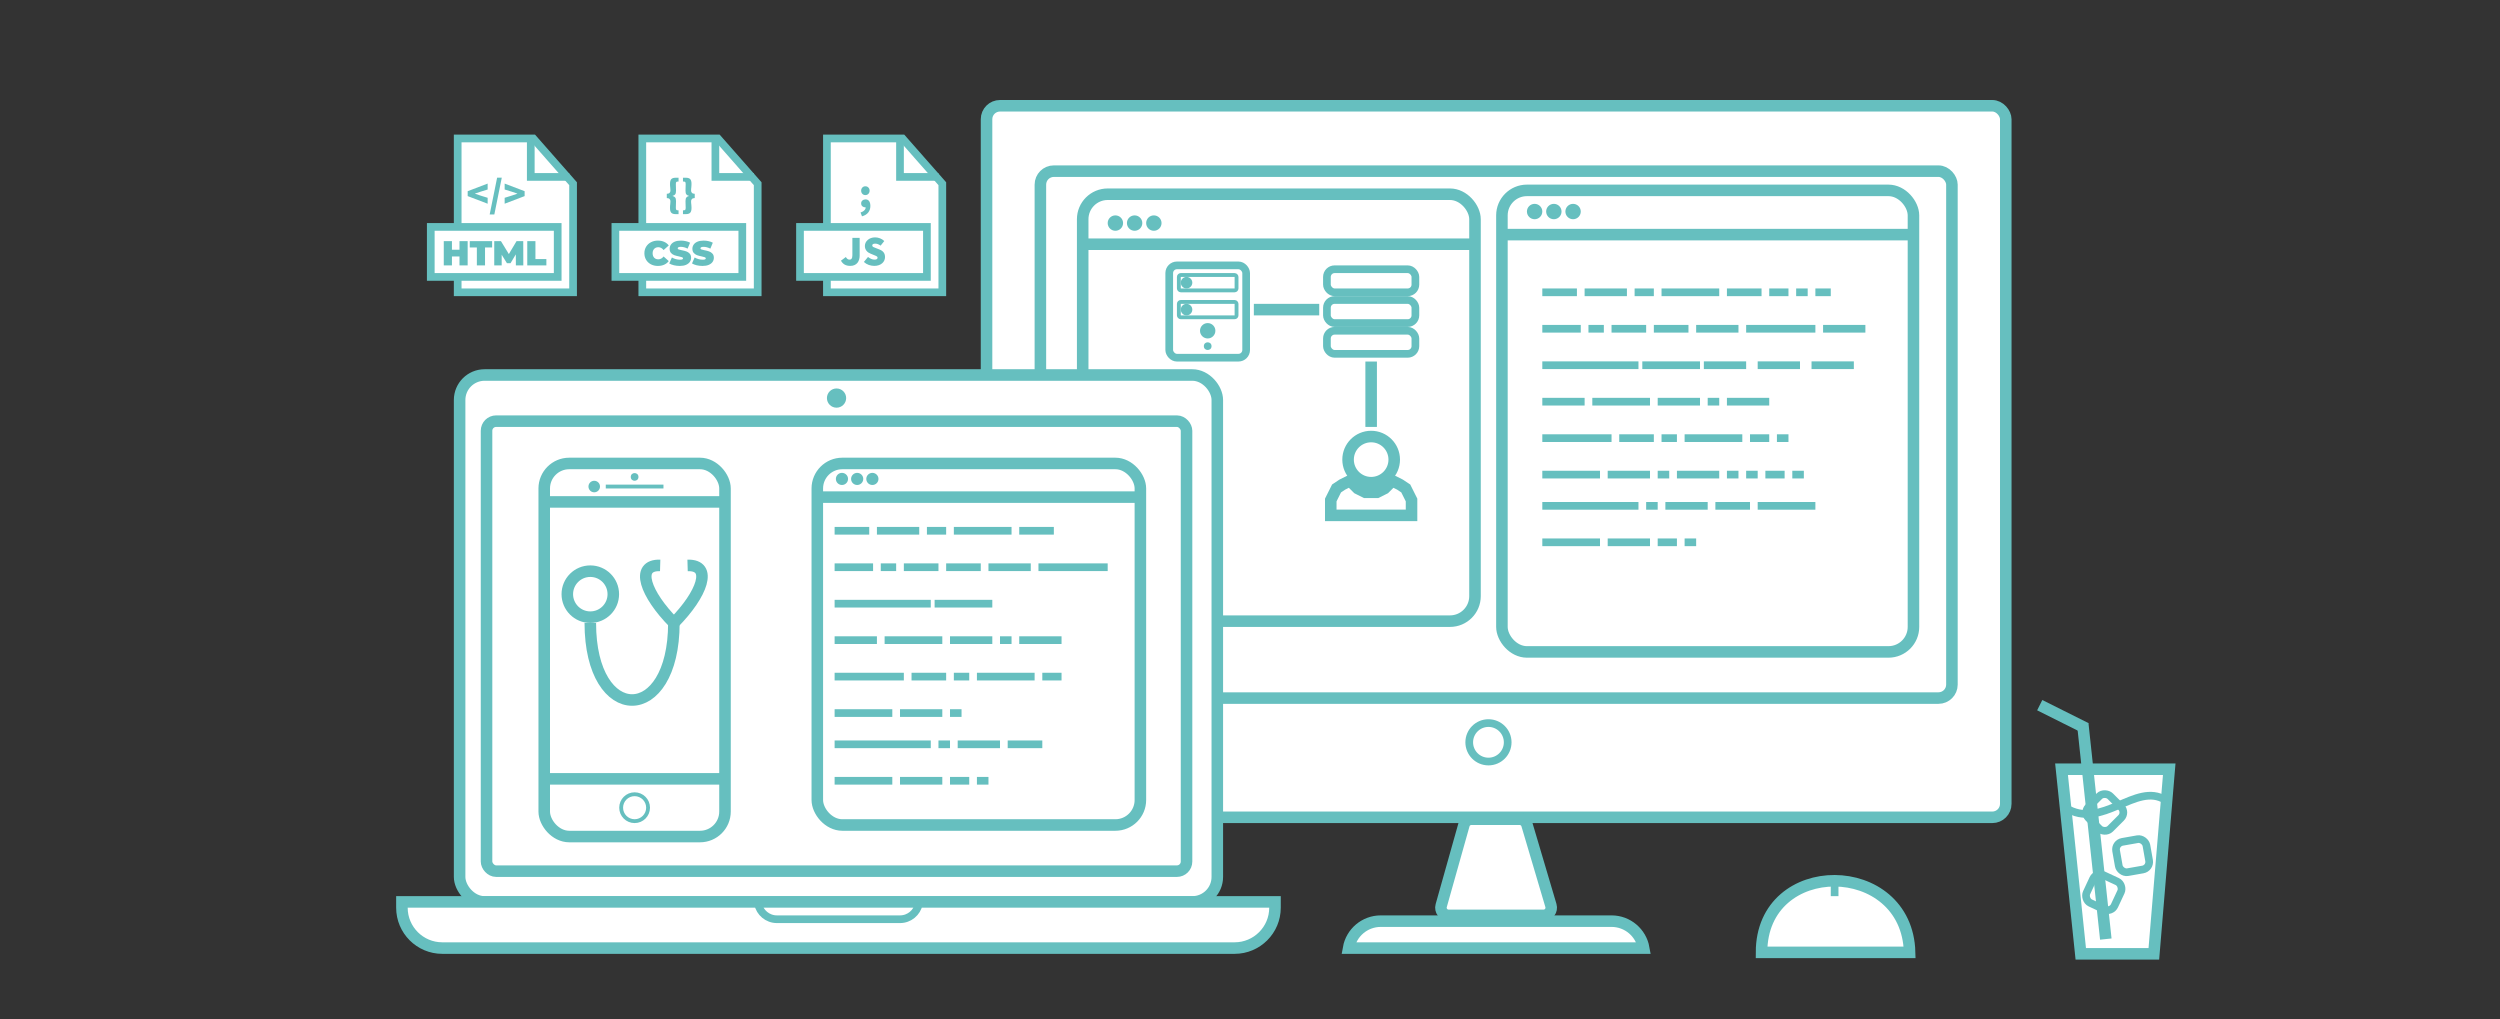 <svg width="650" height="265" viewBox="0 0 650 265" fill="none" xmlns="http://www.w3.org/2000/svg">
<rect x="0" y="0" width="650" height="265" fill="#333333" stroke="none"/>
<rect x="256.5" y="27.5" width="265" height="185" rx="3.5" fill="white"/>
<rect x="256.5" y="27.5" width="265" height="185" rx="3.5" stroke="#66BFBF" stroke-width="3" style="mix-blend-mode:darken"/>
<rect x="270.5" y="44.5" width="237" height="137" rx="3.5" fill="white"/>
<rect x="270.5" y="44.5" width="237" height="137" rx="3.5" stroke="#66BFBF" stroke-width="3" stroke-linejoin="round" style="mix-blend-mode:darken"/>
<circle cx="387" cy="193" r="5" fill="white"/>
<circle cx="387" cy="193" r="5" stroke="#66BFBF" stroke-width="2" style="mix-blend-mode:darken"/>
<path d="M374.715 235.458L380.627 214.458C380.869 213.596 381.656 213 382.552 213H388.815H395.099C395.985 213 396.765 213.583 397.017 214.432L403.239 235.432C403.619 236.714 402.658 238 401.321 238H388.815H376.641C375.315 238 374.356 236.734 374.715 235.458Z" fill="white"/>
<path d="M374.715 235.458L380.627 214.458C380.869 213.596 381.656 213 382.552 213H388.815H395.099C395.985 213 396.765 213.583 397.017 214.432L403.239 235.432C403.619 236.714 402.658 238 401.321 238H388.815H376.641C375.315 238 374.356 236.734 374.715 235.458Z" stroke="#66BFBF" stroke-width="3" style="mix-blend-mode:darken"/>
<path d="M350.632 246.5C351.34 242.521 354.817 239.5 359 239.5H419C423.183 239.5 426.66 242.521 427.368 246.5H350.632Z" fill="white"/>
<path d="M350.632 246.5C351.34 242.521 354.817 239.5 359 239.5H419C423.183 239.5 426.66 242.521 427.368 246.5H350.632Z" stroke="#66BFBF" stroke-width="3" style="mix-blend-mode:darken"/>
<rect x="390.5" y="49.5" width="107" height="120" rx="6.5" fill="white"/>
<rect x="390.5" y="49.5" width="107" height="120" rx="6.5" stroke="#66BFBF" stroke-width="3" style="mix-blend-mode:darken"/>
<path d="M390 61H497" stroke="#66BFBF" stroke-width="3" style="mix-blend-mode:darken"/>
<circle cx="404" cy="55" r="2" fill="#66BFBF" style="mix-blend-mode:darken"/>
<circle cx="399" cy="55" r="2" fill="#66BFBF" style="mix-blend-mode:darken"/>
<circle cx="409" cy="55" r="2" fill="#66BFBF" style="mix-blend-mode:darken"/>
<line x1="401" y1="76" x2="410" y2="76" stroke="#66BFBF" stroke-width="2" style="mix-blend-mode:darken"/>
<line x1="472" y1="76" x2="476" y2="76" stroke="#66BFBF" stroke-width="2" style="mix-blend-mode:darken"/>
<line x1="432" y1="76" x2="447" y2="76" stroke="#66BFBF" stroke-width="2" style="mix-blend-mode:darken"/>
<line x1="427" y1="94.958" x2="442" y2="94.958" stroke="#66BFBF" stroke-width="2" style="mix-blend-mode:darken"/>
<line x1="425" y1="76" x2="430" y2="76" stroke="#66BFBF" stroke-width="2" style="mix-blend-mode:darken"/>
<line x1="412" y1="76" x2="423" y2="76" stroke="#66BFBF" stroke-width="2" style="mix-blend-mode:darken"/>
<line x1="419" y1="85.479" x2="428" y2="85.479" stroke="#66BFBF" stroke-width="2" style="mix-blend-mode:darken"/>
<line x1="443" y1="94.958" x2="454" y2="94.958" stroke="#66BFBF" stroke-width="2" style="mix-blend-mode:darken"/>
<line x1="449" y1="76" x2="458" y2="76" stroke="#66BFBF" stroke-width="2" style="mix-blend-mode:darken"/>
<line x1="474" y1="85.479" x2="485" y2="85.479" stroke="#66BFBF" stroke-width="2" style="mix-blend-mode:darken"/>
<line x1="413" y1="85.479" x2="417" y2="85.479" stroke="#66BFBF" stroke-width="2" style="mix-blend-mode:darken"/>
<line x1="401" y1="85.479" x2="411" y2="85.479" stroke="#66BFBF" stroke-width="2" style="mix-blend-mode:darken"/>
<line x1="430" y1="85.479" x2="439" y2="85.479" stroke="#66BFBF" stroke-width="2" style="mix-blend-mode:darken"/>
<line x1="441" y1="85.479" x2="452" y2="85.479" stroke="#66BFBF" stroke-width="2" style="mix-blend-mode:darken"/>
<line x1="467" y1="76" x2="470" y2="76" stroke="#66BFBF" stroke-width="2" style="mix-blend-mode:darken"/>
<line x1="460" y1="76" x2="465" y2="76" stroke="#66BFBF" stroke-width="2" style="mix-blend-mode:darken"/>
<line x1="471" y1="94.958" x2="482" y2="94.958" stroke="#66BFBF" stroke-width="2" style="mix-blend-mode:darken"/>
<line x1="414" y1="104.438" x2="429" y2="104.438" stroke="#66BFBF" stroke-width="2" style="mix-blend-mode:darken"/>
<line x1="401" y1="104.438" x2="412" y2="104.438" stroke="#66BFBF" stroke-width="2" style="mix-blend-mode:darken"/>
<line x1="431" y1="104.438" x2="442" y2="104.438" stroke="#66BFBF" stroke-width="2" style="mix-blend-mode:darken"/>
<line x1="444" y1="104.438" x2="447" y2="104.438" stroke="#66BFBF" stroke-width="2" style="mix-blend-mode:darken"/>
<line x1="449" y1="104.438" x2="460" y2="104.438" stroke="#66BFBF" stroke-width="2" style="mix-blend-mode:darken"/>
<line x1="454" y1="85.479" x2="472" y2="85.479" stroke="#66BFBF" stroke-width="2" style="mix-blend-mode:darken"/>
<line x1="438" y1="113.917" x2="453" y2="113.917" stroke="#66BFBF" stroke-width="2" style="mix-blend-mode:darken"/>
<line x1="421" y1="113.917" x2="430" y2="113.917" stroke="#66BFBF" stroke-width="2" style="mix-blend-mode:darken"/>
<line x1="432" y1="113.917" x2="436" y2="113.917" stroke="#66BFBF" stroke-width="2" style="mix-blend-mode:darken"/>
<line x1="455" y1="113.917" x2="460" y2="113.917" stroke="#66BFBF" stroke-width="2" style="mix-blend-mode:darken"/>
<line x1="462" y1="113.917" x2="465" y2="113.917" stroke="#66BFBF" stroke-width="2" style="mix-blend-mode:darken"/>
<line x1="431" y1="123.396" x2="434" y2="123.396" stroke="#66BFBF" stroke-width="2" style="mix-blend-mode:darken"/>
<line x1="436" y1="123.396" x2="447" y2="123.396" stroke="#66BFBF" stroke-width="2" style="mix-blend-mode:darken"/>
<line x1="454" y1="123.396" x2="457" y2="123.396" stroke="#66BFBF" stroke-width="2" style="mix-blend-mode:darken"/>
<line x1="418" y1="123.396" x2="429" y2="123.396" stroke="#66BFBF" stroke-width="2" style="mix-blend-mode:darken"/>
<line x1="401" y1="123.396" x2="416" y2="123.396" stroke="#66BFBF" stroke-width="2" style="mix-blend-mode:darken"/>
<line x1="449" y1="123.396" x2="452" y2="123.396" stroke="#66BFBF" stroke-width="2" style="mix-blend-mode:darken"/>
<line x1="401" y1="113.917" x2="419" y2="113.917" stroke="#66BFBF" stroke-width="2" style="mix-blend-mode:darken"/>
<line x1="401" y1="94.958" x2="426" y2="94.958" stroke="#66BFBF" stroke-width="2" style="mix-blend-mode:darken"/>
<line x1="466" y1="123.396" x2="469" y2="123.396" stroke="#66BFBF" stroke-width="2" style="mix-blend-mode:darken"/>
<line x1="459" y1="123.396" x2="464" y2="123.396" stroke="#66BFBF" stroke-width="2" style="mix-blend-mode:darken"/>
<line x1="401" y1="141" x2="416" y2="141" stroke="#66BFBF" stroke-width="2" style="mix-blend-mode:darken"/>
<line x1="433" y1="131.521" x2="444" y2="131.521" stroke="#66BFBF" stroke-width="2" style="mix-blend-mode:darken"/>
<line x1="418" y1="141" x2="429" y2="141" stroke="#66BFBF" stroke-width="2" style="mix-blend-mode:darken"/>
<line x1="446" y1="131.521" x2="455" y2="131.521" stroke="#66BFBF" stroke-width="2" style="mix-blend-mode:darken"/>
<line x1="431" y1="141" x2="436" y2="141" stroke="#66BFBF" stroke-width="2" style="mix-blend-mode:darken"/>
<line x1="438" y1="141" x2="441" y2="141" stroke="#66BFBF" stroke-width="2" style="mix-blend-mode:darken"/>
<line x1="457" y1="131.521" x2="472" y2="131.521" stroke="#66BFBF" stroke-width="2" style="mix-blend-mode:darken"/>
<line x1="428" y1="131.521" x2="431" y2="131.521" stroke="#66BFBF" stroke-width="2" style="mix-blend-mode:darken"/>
<line x1="401" y1="131.521" x2="426" y2="131.521" stroke="#66BFBF" stroke-width="2" style="mix-blend-mode:darken"/>
<line x1="457" y1="94.958" x2="468" y2="94.958" stroke="#66BFBF" stroke-width="2" style="mix-blend-mode:darken"/>
<rect x="281.5" y="50.5" width="102" height="111" rx="6.5" fill="white"/>
<rect x="281.5" y="50.5" width="102" height="111" rx="6.5" stroke="#66BFBF" stroke-width="3" style="mix-blend-mode:darken"/>
<line x1="282" y1="63.5" x2="383" y2="63.5" stroke="#66BFBF" stroke-width="3" style="mix-blend-mode:darken"/>
<circle cx="290" cy="58" r="2" fill="#66BFBF" style="mix-blend-mode:darken"/>
<circle cx="295" cy="58" r="2" fill="#66BFBF" style="mix-blend-mode:darken"/>
<circle cx="300" cy="58" r="2" fill="#66BFBF" style="mix-blend-mode:darken"/>
<rect x="345" y="70" width="23" height="6" rx="2" fill="white"/>
<rect x="345" y="70" width="23" height="6" rx="2" stroke="#66BFBF" stroke-width="2" style="mix-blend-mode:darken"/>
<rect x="345" y="86" width="23" height="6" rx="2" fill="white"/>
<rect x="345" y="86" width="23" height="6" rx="2" stroke="#66BFBF" stroke-width="2" style="mix-blend-mode:darken"/>
<rect x="345" y="78" width="23" height="6" rx="2" fill="white"/>
<rect x="345" y="78" width="23" height="6" rx="2" stroke="#66BFBF" stroke-width="2" style="mix-blend-mode:darken"/>
<circle cx="356.5" cy="119.5" r="6" fill="white"/>
<circle cx="356.5" cy="119.5" r="6" stroke="#66BFBF" stroke-width="3" style="mix-blend-mode:darken"/>
<path d="M361 126L362 125L364 126L365.5 127L366 128L367 130V132V134H346V132V130L347 128L347.5 127L349 126L351 125L352 126L353 127L355 128H356.5H358L360 127L361 126Z" stroke="#66BFBF" stroke-width="3" style="mix-blend-mode:darken"/>
<line x1="356.5" y1="94" x2="356.5" y2="111" stroke="#66BFBF" stroke-width="3" style="mix-blend-mode:darken"/>
<rect x="304" y="69" width="20" height="24" rx="2" stroke="#66BFBF" stroke-width="2"/>
<rect x="306.5" y="71.5" width="15" height="4" rx="0.5" fill="white" stroke="#66BFBF"/>
<rect x="306.5" y="78.5" width="15" height="4" rx="0.5" fill="white" stroke="#66BFBF"/>
<circle cx="308.5" cy="73.5" r="1.5" fill="#66BFBF" style="mix-blend-mode:darken"/>
<circle cx="308.5" cy="80.5" r="1.5" fill="#66BFBF" style="mix-blend-mode:darken"/>
<circle cx="314" cy="86" r="2" fill="#66BFBF"/>
<circle cx="314" cy="90" r="1" fill="#66BFBF"/>
<line x1="326" y1="80.5" x2="343" y2="80.5" stroke="#66BFBF" stroke-width="3" style="mix-blend-mode:darken"/>
<rect x="119.5" y="97.5" width="197" height="137" rx="6.5" fill="white"/>
<rect x="119.5" y="97.5" width="197" height="137" rx="6.5" stroke="#66BFBF" stroke-width="3" style="mix-blend-mode:darken"/>
<rect x="126.5" y="109.5" width="182" height="117" rx="2.5" fill="white"/>
<rect x="126.5" y="109.5" width="182" height="117" rx="2.5" stroke="#66BFBF" stroke-width="3" style="mix-blend-mode:darken"/>
<path d="M104.5 234.5H331.5V236C331.5 241.799 326.799 246.5 321 246.5H115C109.201 246.5 104.5 241.799 104.5 236V234.5Z" fill="white"/>
<path d="M104.5 234.5H331.5V236C331.5 241.799 326.799 246.5 321 246.5H115C109.201 246.5 104.5 241.799 104.5 236V234.5Z" stroke="#66BFBF" stroke-width="3" style="mix-blend-mode:darken"/>
<path d="M238.9 235C238.437 237.282 236.419 239 234 239H202C199.581 239 197.563 237.282 197.1 235H238.9Z" fill="white"/>
<path d="M238.9 235C238.437 237.282 236.419 239 234 239H202C199.581 239 197.563 237.282 197.1 235H238.9Z" stroke="#66BFBF" stroke-width="2" style="mix-blend-mode:darken"/>
<circle cx="217.5" cy="103.5" r="2.5" fill="#66BFBF" style="mix-blend-mode:darken"/>
<rect x="212.5" y="120.5" width="84" height="94" rx="6.5" fill="white"/>
<rect x="212.5" y="120.5" width="84" height="94" rx="6.5" stroke="#66BFBF" stroke-width="3" style="mix-blend-mode:darken"/>
<path d="M211.791 129.252H296.418" stroke="#66BFBF" stroke-width="3" style="mix-blend-mode:darken"/>
<ellipse cx="222.864" cy="124.52" rx="1.582" ry="1.577" fill="#66BFBF" style="mix-blend-mode:darken"/>
<ellipse cx="218.909" cy="124.52" rx="1.582" ry="1.577" fill="#66BFBF" style="mix-blend-mode:darken"/>
<ellipse cx="226.818" cy="124.52" rx="1.582" ry="1.577" fill="#66BFBF" style="mix-blend-mode:darken"/>
<line x1="217" y1="138" x2="226" y2="138" stroke="#66BFBF" stroke-width="2" style="mix-blend-mode:darken"/>
<line x1="248" y1="138" x2="263" y2="138" stroke="#66BFBF" stroke-width="2" style="mix-blend-mode:darken"/>
<line x1="243" y1="156.958" x2="258" y2="156.958" stroke="#66BFBF" stroke-width="2" style="mix-blend-mode:darken"/>
<line x1="241" y1="138" x2="246" y2="138" stroke="#66BFBF" stroke-width="2" style="mix-blend-mode:darken"/>
<line x1="228" y1="138" x2="239" y2="138" stroke="#66BFBF" stroke-width="2" style="mix-blend-mode:darken"/>
<line x1="235" y1="147.479" x2="244" y2="147.479" stroke="#66BFBF" stroke-width="2" style="mix-blend-mode:darken"/>
<line x1="265" y1="138" x2="274" y2="138" stroke="#66BFBF" stroke-width="2" style="mix-blend-mode:darken"/>
<line x1="229" y1="147.479" x2="233" y2="147.479" stroke="#66BFBF" stroke-width="2" style="mix-blend-mode:darken"/>
<line x1="217" y1="147.479" x2="227" y2="147.479" stroke="#66BFBF" stroke-width="2" style="mix-blend-mode:darken"/>
<line x1="246" y1="147.479" x2="255" y2="147.479" stroke="#66BFBF" stroke-width="2" style="mix-blend-mode:darken"/>
<line x1="257" y1="147.479" x2="268" y2="147.479" stroke="#66BFBF" stroke-width="2" style="mix-blend-mode:darken"/>
<line x1="230" y1="166.438" x2="245" y2="166.438" stroke="#66BFBF" stroke-width="2" style="mix-blend-mode:darken"/>
<line x1="217" y1="166.438" x2="228" y2="166.438" stroke="#66BFBF" stroke-width="2" style="mix-blend-mode:darken"/>
<line x1="247" y1="166.438" x2="258" y2="166.438" stroke="#66BFBF" stroke-width="2" style="mix-blend-mode:darken"/>
<line x1="260" y1="166.438" x2="263" y2="166.438" stroke="#66BFBF" stroke-width="2" style="mix-blend-mode:darken"/>
<line x1="265" y1="166.438" x2="276" y2="166.438" stroke="#66BFBF" stroke-width="2" style="mix-blend-mode:darken"/>
<line x1="270" y1="147.479" x2="288" y2="147.479" stroke="#66BFBF" stroke-width="2" style="mix-blend-mode:darken"/>
<line x1="254" y1="175.917" x2="269" y2="175.917" stroke="#66BFBF" stroke-width="2" style="mix-blend-mode:darken"/>
<line x1="237" y1="175.917" x2="246" y2="175.917" stroke="#66BFBF" stroke-width="2" style="mix-blend-mode:darken"/>
<line x1="248" y1="175.917" x2="252" y2="175.917" stroke="#66BFBF" stroke-width="2" style="mix-blend-mode:darken"/>
<line x1="271" y1="175.917" x2="276" y2="175.917" stroke="#66BFBF" stroke-width="2" style="mix-blend-mode:darken"/>
<line x1="247" y1="185.396" x2="250" y2="185.396" stroke="#66BFBF" stroke-width="2" style="mix-blend-mode:darken"/>
<line x1="234" y1="185.396" x2="245" y2="185.396" stroke="#66BFBF" stroke-width="2" style="mix-blend-mode:darken"/>
<line x1="217" y1="185.396" x2="232" y2="185.396" stroke="#66BFBF" stroke-width="2" style="mix-blend-mode:darken"/>
<line x1="217" y1="175.917" x2="235" y2="175.917" stroke="#66BFBF" stroke-width="2" style="mix-blend-mode:darken"/>
<line x1="217" y1="156.958" x2="242" y2="156.958" stroke="#66BFBF" stroke-width="2" style="mix-blend-mode:darken"/>
<line x1="217" y1="203" x2="232" y2="203" stroke="#66BFBF" stroke-width="2" style="mix-blend-mode:darken"/>
<line x1="249" y1="193.521" x2="260" y2="193.521" stroke="#66BFBF" stroke-width="2" style="mix-blend-mode:darken"/>
<line x1="234" y1="203" x2="245" y2="203" stroke="#66BFBF" stroke-width="2" style="mix-blend-mode:darken"/>
<line x1="262" y1="193.521" x2="271" y2="193.521" stroke="#66BFBF" stroke-width="2" style="mix-blend-mode:darken"/>
<line x1="247" y1="203" x2="252" y2="203" stroke="#66BFBF" stroke-width="2" style="mix-blend-mode:darken"/>
<line x1="254" y1="203" x2="257" y2="203" stroke="#66BFBF" stroke-width="2" style="mix-blend-mode:darken"/>
<line x1="244" y1="193.521" x2="247" y2="193.521" stroke="#66BFBF" stroke-width="2" style="mix-blend-mode:darken"/>
<line x1="217" y1="193.521" x2="242" y2="193.521" stroke="#66BFBF" stroke-width="2" style="mix-blend-mode:darken"/>
<rect x="141.5" y="120.5" width="47" height="97" rx="6.5" fill="white"/>
<rect x="141.5" y="120.5" width="47" height="97" rx="6.5" stroke="#66BFBF" stroke-width="3" style="mix-blend-mode:darken"/>
<line x1="141" y1="130.5" x2="189" y2="130.5" stroke="#66BFBF" stroke-width="3" style="mix-blend-mode:darken"/>
<path d="M157.5 126.5H172.5" stroke="#66BFBF" style="mix-blend-mode:darken"/>
<circle cx="165" cy="124" r="1" fill="#66BFBF" style="mix-blend-mode:darken"/>
<circle cx="154.5" cy="126.5" r="1.5" fill="#66BFBF" style="mix-blend-mode:darken"/>
<circle cx="165" cy="210" r="3.5" fill="white"/>
<circle cx="165" cy="210" r="3.5" stroke="#66BFBF" style="mix-blend-mode:darken"/>
<line x1="141" y1="202.5" x2="189" y2="202.5" stroke="#66BFBF" stroke-width="3" style="mix-blend-mode:darken"/>
<circle cx="153.48" cy="154.485" r="5.98" fill="white"/>
<circle cx="153.48" cy="154.485" r="5.98" stroke="#66BFBF" stroke-width="3" style="mix-blend-mode:darken"/>
<path d="M153.48 161.964C153.48 188.679 175.208 188.679 175.208 161.964" stroke="#66BFBF" stroke-width="3" style="mix-blend-mode:darken"/>
<path d="M171.646 147.004C165 146.809 167.82 154.49 175.208 161.964" stroke="#66BFBF" stroke-width="3" style="mix-blend-mode:darken"/>
<path d="M178.77 147.007C185.417 146.813 182.596 154.493 175.208 161.968" stroke="#66BFBF" stroke-width="3" style="mix-blend-mode:darken"/>
<path d="M541 248L536 200H564L560 248H541Z" fill="white"/>
<path d="M541 248L536 200H564L560 248H541Z" stroke="#66BFBF" stroke-width="3" style="mix-blend-mode:darken"/>
<rect x="545.052" y="226.671" width="8" height="8" rx="2" transform="rotate(25 545.052 226.671)" fill="white"/>
<rect x="545.052" y="226.671" width="8" height="8" rx="2" transform="rotate(25 545.052 226.671)" stroke="#66BFBF" stroke-width="2" style="mix-blend-mode:darken"/>
<rect x="541.586" y="211.243" width="8" height="8" rx="2" transform="rotate(-45 541.586 211.243)" fill="white"/>
<rect x="541.586" y="211.243" width="8" height="8" rx="2" transform="rotate(-45 541.586 211.243)" stroke="#66BFBF" stroke-width="2" style="mix-blend-mode:darken"/>
<rect x="549.842" y="219.231" width="8" height="8" rx="2" transform="rotate(-10 549.842 219.231)" fill="white"/>
<rect x="549.842" y="219.231" width="8" height="8" rx="2" transform="rotate(-10 549.842 219.231)" stroke="#66BFBF" stroke-width="2" style="mix-blend-mode:darken"/>
<path d="M537 210C546.5 216 555.29 203.156 563 208" stroke="#66BFBF" stroke-width="2" style="mix-blend-mode:darken"/>
<line x1="547.509" y1="244.16" x2="541.509" y2="188.16" stroke="#66BFBF" stroke-width="3" style="mix-blend-mode:darken"/>
<line x1="542.329" y1="189.342" x2="530.329" y2="183.342" stroke="#66BFBF" stroke-width="3" style="mix-blend-mode:darken"/>
<path d="M458 247.623C458 222.623 495.875 222.963 496.5 247.623H458Z" fill="white"/>
<path d="M458 247.623C458 222.623 495.875 222.963 496.5 247.623H458Z" stroke="#66BFBF" stroke-width="3" style="mix-blend-mode:darken"/>
<line x1="477" y1="233" x2="477" y2="229" stroke="#66BFBF" stroke-width="2" style="mix-blend-mode:darken"/>
<path d="M167 36H186.655L197 47.765V76H167V36Z" fill="white"/>
<path d="M167 36H186.655L197 47.765V76H167V36Z" stroke="#66BFBF" stroke-width="2" style="mix-blend-mode:darken"/>
<path d="M186 36V46H196" stroke="#66BFBF" stroke-width="2" style="mix-blend-mode:darken"/>
<path d="M175.654 55.672C175.397 55.672 175.177 55.643 174.994 55.584C174.818 55.533 174.668 55.445 174.543 55.32C174.426 55.195 174.338 55.03 174.279 54.825C174.228 54.62 174.202 54.367 174.202 54.066C174.202 53.875 174.206 53.707 174.213 53.56C174.228 53.413 174.242 53.274 174.257 53.142C174.272 53.01 174.283 52.878 174.29 52.746C174.305 52.607 174.312 52.453 174.312 52.284C174.312 52.093 174.242 51.917 174.103 51.756C173.964 51.595 173.718 51.507 173.366 51.492V50.392C173.718 50.377 173.964 50.289 174.103 50.128C174.242 49.967 174.312 49.791 174.312 49.6C174.312 49.431 174.305 49.281 174.29 49.149C174.283 49.01 174.272 48.874 174.257 48.742C174.242 48.61 174.228 48.471 174.213 48.324C174.206 48.177 174.202 48.009 174.202 47.818C174.202 47.217 174.316 46.799 174.543 46.564C174.778 46.329 175.148 46.212 175.654 46.212H176.424V47.202H176.248C176.043 47.202 175.903 47.246 175.83 47.334C175.757 47.415 175.72 47.598 175.72 47.884C175.72 48.163 175.727 48.438 175.742 48.709C175.757 48.98 175.764 49.277 175.764 49.6C175.764 50.04 175.691 50.355 175.544 50.546C175.397 50.729 175.177 50.854 174.884 50.92V50.964C175.177 51.03 175.397 51.158 175.544 51.349C175.691 51.532 175.764 51.844 175.764 52.284C175.764 52.607 175.757 52.904 175.742 53.175C175.727 53.446 175.72 53.721 175.72 54C175.72 54.286 175.757 54.469 175.83 54.55C175.903 54.638 176.043 54.682 176.248 54.682H176.424V55.672H175.654ZM177.572 55.672V54.682H177.748C177.953 54.682 178.093 54.638 178.166 54.55C178.239 54.469 178.276 54.286 178.276 54C178.276 53.721 178.269 53.446 178.254 53.175C178.239 52.904 178.232 52.607 178.232 52.284C178.232 51.844 178.305 51.532 178.452 51.349C178.599 51.158 178.819 51.03 179.112 50.964V50.92C178.819 50.854 178.599 50.729 178.452 50.546C178.305 50.355 178.232 50.04 178.232 49.6C178.232 49.277 178.239 48.98 178.254 48.709C178.269 48.438 178.276 48.163 178.276 47.884C178.276 47.598 178.239 47.415 178.166 47.334C178.093 47.246 177.953 47.202 177.748 47.202H177.572V46.212H178.342C178.848 46.212 179.215 46.329 179.442 46.564C179.677 46.799 179.794 47.217 179.794 47.818C179.794 48.009 179.787 48.177 179.772 48.324C179.765 48.471 179.754 48.61 179.739 48.742C179.724 48.874 179.71 49.01 179.695 49.149C179.688 49.281 179.684 49.431 179.684 49.6C179.684 49.791 179.754 49.967 179.893 50.128C180.032 50.289 180.278 50.377 180.63 50.392V51.492C180.278 51.507 180.032 51.595 179.893 51.756C179.754 51.917 179.684 52.093 179.684 52.284C179.684 52.453 179.688 52.607 179.695 52.746C179.71 52.878 179.724 53.01 179.739 53.142C179.754 53.274 179.765 53.413 179.772 53.56C179.787 53.707 179.794 53.875 179.794 54.066C179.794 54.367 179.765 54.62 179.706 54.825C179.655 55.03 179.567 55.195 179.442 55.32C179.325 55.445 179.174 55.533 178.991 55.584C178.808 55.643 178.591 55.672 178.342 55.672H177.572Z" fill="#66BFBF" style="mix-blend-mode:darken"/>
<rect x="160" y="59" width="33" height="13" fill="white"/>
<rect x="160" y="59" width="33" height="13" stroke="#66BFBF" stroke-width="2" style="mix-blend-mode:darken"/>
<path d="M171.051 69.144C170.385 69.144 169.785 69.006 169.251 68.73C168.717 68.448 168.297 68.058 167.991 67.56C167.691 67.056 167.541 66.486 167.541 65.85C167.541 65.214 167.691 64.647 167.991 64.149C168.297 63.645 168.717 63.255 169.251 62.979C169.785 62.697 170.385 62.556 171.051 62.556C171.663 62.556 172.209 62.664 172.689 62.88C173.169 63.096 173.565 63.408 173.877 63.816L172.536 65.013C172.146 64.521 171.687 64.275 171.159 64.275C170.715 64.275 170.358 64.419 170.088 64.707C169.818 64.989 169.683 65.37 169.683 65.85C169.683 66.33 169.818 66.714 170.088 67.002C170.358 67.284 170.715 67.425 171.159 67.425C171.687 67.425 172.146 67.179 172.536 66.687L173.877 67.884C173.565 68.292 173.169 68.604 172.689 68.82C172.209 69.036 171.663 69.144 171.051 69.144ZM176.752 69.144C176.23 69.144 175.72 69.087 175.222 68.973C174.73 68.853 174.325 68.694 174.007 68.496L174.691 66.948C174.991 67.122 175.327 67.263 175.699 67.371C176.071 67.473 176.428 67.524 176.77 67.524C177.064 67.524 177.274 67.497 177.4 67.443C177.526 67.383 177.589 67.296 177.589 67.182C177.589 67.05 177.505 66.951 177.337 66.885C177.175 66.819 176.905 66.747 176.527 66.669C176.041 66.567 175.636 66.459 175.312 66.345C174.988 66.225 174.706 66.033 174.466 65.769C174.226 65.499 174.106 65.136 174.106 64.68C174.106 64.284 174.217 63.924 174.439 63.6C174.661 63.276 174.991 63.021 175.429 62.835C175.873 62.649 176.41 62.556 177.04 62.556C177.472 62.556 177.895 62.604 178.309 62.7C178.729 62.79 179.098 62.925 179.416 63.105L178.777 64.644C178.159 64.332 177.574 64.176 177.022 64.176C176.476 64.176 176.203 64.308 176.203 64.572C176.203 64.698 176.284 64.794 176.446 64.86C176.608 64.92 176.875 64.986 177.247 65.058C177.727 65.148 178.132 65.253 178.462 65.373C178.792 65.487 179.077 65.676 179.317 65.94C179.563 66.204 179.686 66.564 179.686 67.02C179.686 67.416 179.575 67.776 179.353 68.1C179.131 68.418 178.798 68.673 178.354 68.865C177.916 69.051 177.382 69.144 176.752 69.144ZM182.667 69.144C182.145 69.144 181.635 69.087 181.137 68.973C180.645 68.853 180.24 68.694 179.922 68.496L180.606 66.948C180.906 67.122 181.242 67.263 181.614 67.371C181.986 67.473 182.343 67.524 182.685 67.524C182.979 67.524 183.189 67.497 183.315 67.443C183.441 67.383 183.504 67.296 183.504 67.182C183.504 67.05 183.42 66.951 183.252 66.885C183.09 66.819 182.82 66.747 182.442 66.669C181.956 66.567 181.551 66.459 181.227 66.345C180.903 66.225 180.621 66.033 180.381 65.769C180.141 65.499 180.021 65.136 180.021 64.68C180.021 64.284 180.132 63.924 180.354 63.6C180.576 63.276 180.906 63.021 181.344 62.835C181.788 62.649 182.325 62.556 182.955 62.556C183.387 62.556 183.81 62.604 184.224 62.7C184.644 62.79 185.013 62.925 185.331 63.105L184.692 64.644C184.074 64.332 183.489 64.176 182.937 64.176C182.391 64.176 182.118 64.308 182.118 64.572C182.118 64.698 182.199 64.794 182.361 64.86C182.523 64.92 182.79 64.986 183.162 65.058C183.642 65.148 184.047 65.253 184.377 65.373C184.707 65.487 184.992 65.676 185.232 65.94C185.478 66.204 185.601 66.564 185.601 67.02C185.601 67.416 185.49 67.776 185.268 68.1C185.046 68.418 184.713 68.673 184.269 68.865C183.831 69.051 183.297 69.144 182.667 69.144Z" fill="#66BFBF" style="mix-blend-mode:darken"/>
<path d="M119 36H138.655L149 47.765V76H119V36Z" fill="white"/>
<path d="M119 36H138.655L149 47.765V76H119V36Z" stroke="#66BFBF" stroke-width="2" style="mix-blend-mode:darken"/>
<path d="M138 36V46H148" stroke="#66BFBF" stroke-width="2" style="mix-blend-mode:darken"/>
<path d="M126.789 52.966L121.597 50.986V49.71L126.789 47.73V49.27L125.007 49.82L123.511 50.326V50.37L125.007 50.876L126.789 51.426V52.966ZM127.317 55.76L129.253 46.19H130.463L128.527 55.76H127.317ZM131.211 52.966V51.426L132.993 50.876L134.489 50.37V50.326L132.993 49.82L131.211 49.27V47.73L136.403 49.71V50.986L131.211 52.966Z" fill="#66BFBF" style="mix-blend-mode:darken"/>
<rect x="112" y="59" width="33" height="13" fill="white"/>
<rect x="112" y="59" width="33" height="13" stroke="#66BFBF" stroke-width="2" style="mix-blend-mode:darken"/>
<path d="M121.591 62.7V69H119.467V66.678H117.505V69H115.381V62.7H117.505V64.932H119.467V62.7H121.591ZM123.983 64.347H122.138V62.7H127.952V64.347H126.107V69H123.983V64.347ZM134.128 69L134.11 66.129L132.742 68.433H131.806L130.438 66.228V69H128.503V62.7H130.249L132.301 66.057L134.299 62.7H136.045L136.063 69H134.128ZM137.09 62.7H139.214V67.353H142.058V69H137.09V62.7Z" fill="#66BFBF" style="mix-blend-mode:darken"/>
<path d="M215 36H234.655L245 47.765V76H215V36Z" fill="white"/>
<path d="M215 36H234.655L245 47.765V76H215V36Z" stroke="#66BFBF" stroke-width="2" style="mix-blend-mode:darken"/>
<path d="M234 36V46H244" stroke="#66BFBF" stroke-width="2" style="mix-blend-mode:darken"/>
<path d="M224.998 50.722C224.676 50.722 224.412 50.612 224.206 50.392C224.001 50.172 223.898 49.901 223.898 49.578C223.898 49.255 224.001 48.984 224.206 48.764C224.412 48.544 224.676 48.434 224.998 48.434C225.321 48.434 225.585 48.544 225.79 48.764C225.996 48.984 226.098 49.255 226.098 49.578C226.098 49.901 225.996 50.172 225.79 50.392C225.585 50.612 225.321 50.722 224.998 50.722ZM224.118 56.244L223.744 55.254C224.192 55.107 224.525 54.913 224.745 54.671C224.973 54.429 225.083 54.176 225.075 53.912H224.998C224.712 53.912 224.456 53.824 224.228 53.648C224.008 53.465 223.898 53.208 223.898 52.878C223.898 52.57 224.008 52.321 224.228 52.13C224.448 51.939 224.72 51.844 225.042 51.844C225.453 51.844 225.765 51.994 225.977 52.295C226.19 52.596 226.296 53.017 226.296 53.56C226.296 54.213 226.113 54.774 225.746 55.243C225.38 55.712 224.837 56.046 224.118 56.244Z" fill="#66BFBF" style="mix-blend-mode:darken"/>
<rect x="208" y="59" width="33" height="13" fill="white"/>
<rect x="208" y="59" width="33" height="13" stroke="#66BFBF" stroke-width="2" style="mix-blend-mode:darken"/>
<path d="M221.09 69.132C220.503 69.132 220.016 69.022 219.627 68.802C219.238 68.582 218.912 68.241 218.648 67.779L219.924 66.822C220.049 67.057 220.192 67.229 220.353 67.339C220.514 67.449 220.672 67.504 220.826 67.504C220.951 67.504 221.061 67.489 221.156 67.46C221.259 67.423 221.343 67.361 221.409 67.273C221.475 67.185 221.526 67.068 221.563 66.921C221.6 66.774 221.618 66.587 221.618 66.36V61.85H223.51V66.514C223.51 66.873 223.459 67.211 223.356 67.526C223.261 67.841 223.114 68.12 222.916 68.362C222.718 68.597 222.465 68.784 222.157 68.923C221.856 69.062 221.501 69.132 221.09 69.132ZM227.311 69.132C226.856 69.132 226.387 69.051 225.903 68.89C225.426 68.721 224.994 68.461 224.605 68.109L225.683 66.811C225.94 67.016 226.215 67.185 226.508 67.317C226.809 67.442 227.091 67.504 227.355 67.504C227.641 67.504 227.846 67.46 227.971 67.372C228.103 67.284 228.169 67.159 228.169 66.998C228.169 66.91 228.147 66.837 228.103 66.778C228.059 66.719 227.993 66.664 227.905 66.613C227.824 66.562 227.725 66.514 227.608 66.47C227.491 66.419 227.355 66.364 227.201 66.305L226.31 65.931C226.119 65.858 225.936 65.762 225.76 65.645C225.584 65.52 225.43 65.377 225.298 65.216C225.166 65.047 225.06 64.857 224.979 64.644C224.906 64.431 224.869 64.197 224.869 63.94C224.869 63.632 224.935 63.346 225.067 63.082C225.199 62.811 225.382 62.576 225.617 62.378C225.852 62.173 226.13 62.011 226.453 61.894C226.783 61.777 227.142 61.718 227.531 61.718C227.942 61.718 228.356 61.795 228.774 61.949C229.199 62.103 229.577 62.345 229.907 62.675L228.961 63.863C228.719 63.694 228.484 63.566 228.257 63.478C228.037 63.39 227.795 63.346 227.531 63.346C227.296 63.346 227.113 63.386 226.981 63.467C226.849 63.548 226.783 63.669 226.783 63.83C226.783 63.999 226.875 64.131 227.058 64.226C227.249 64.314 227.509 64.42 227.839 64.545L228.708 64.886C229.155 65.062 229.5 65.308 229.742 65.623C229.984 65.938 230.105 66.345 230.105 66.844C230.105 67.145 230.043 67.434 229.918 67.713C229.793 67.992 229.61 68.237 229.368 68.45C229.133 68.655 228.844 68.82 228.499 68.945C228.154 69.07 227.758 69.132 227.311 69.132Z" fill="#66BFBF" style="mix-blend-mode:darken"/>
</svg>
